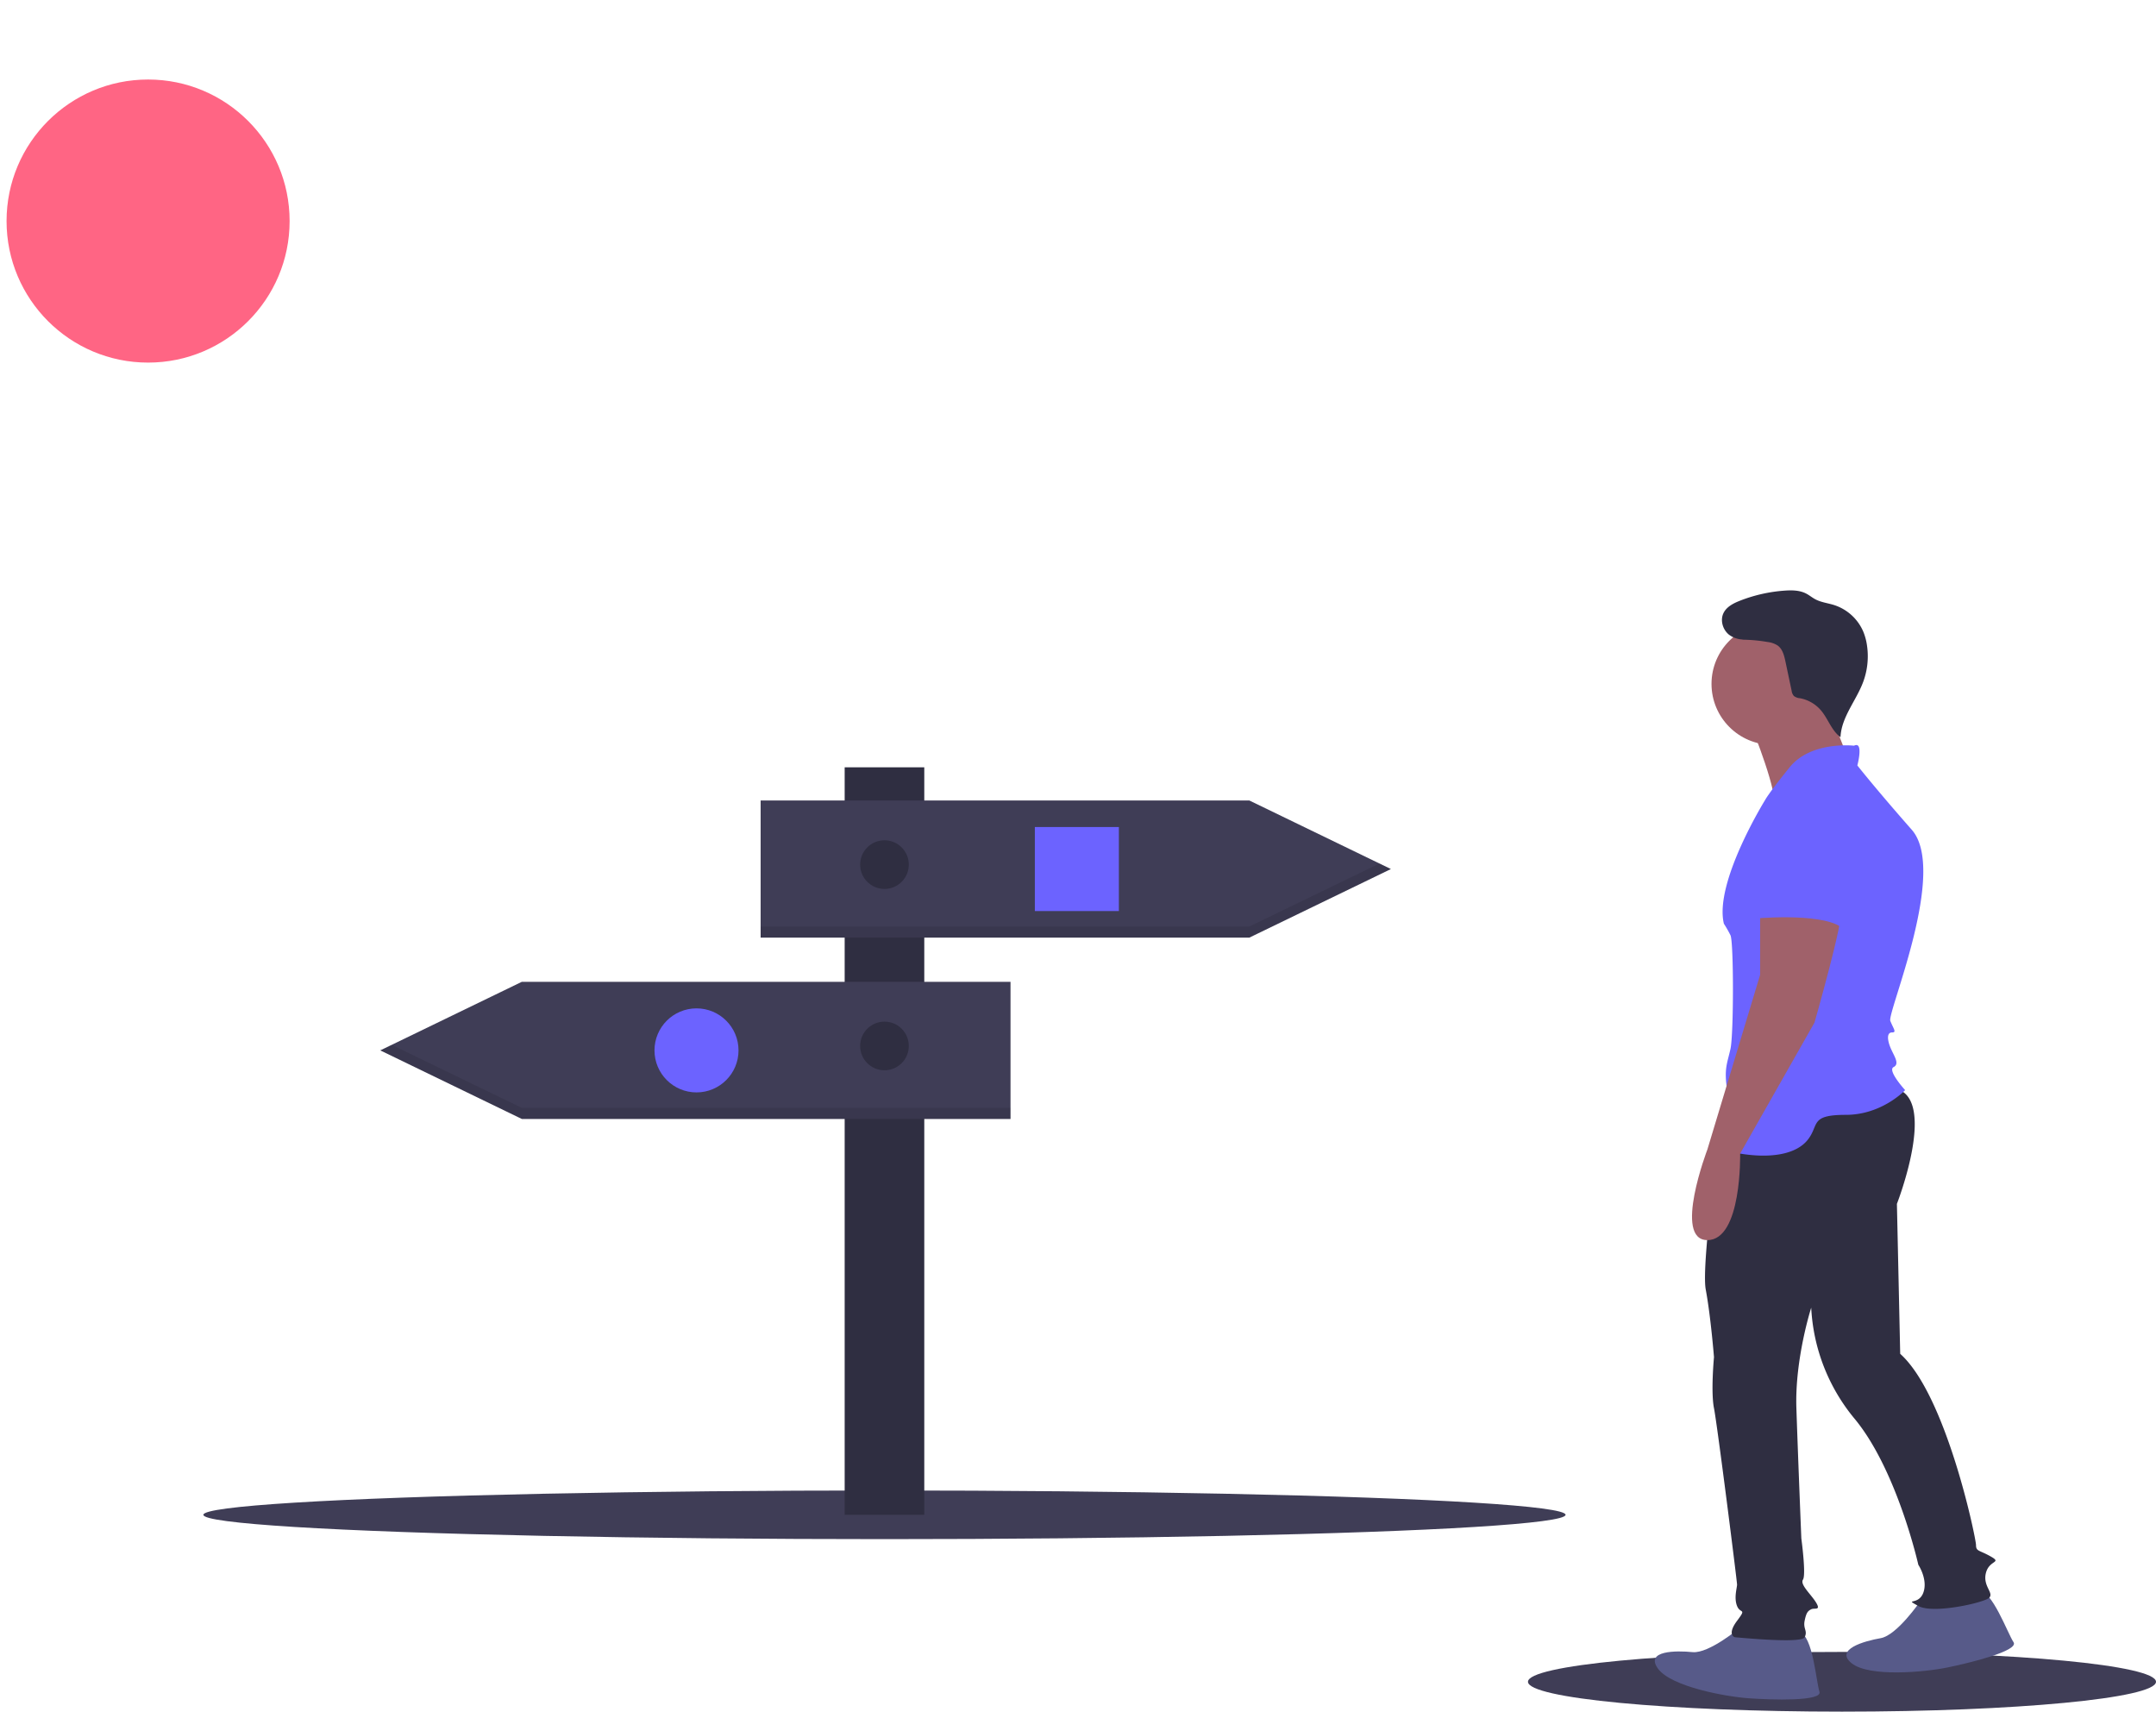 <?xml version="1.0" encoding="UTF-8" standalone="no"?>
<svg
   xmlns:dc="http://purl.org/dc/elements/1.1/"
   xmlns:cc="http://creativecommons.org/ns#"
   xmlns:rdf="http://www.w3.org/1999/02/22-rdf-syntax-ns#"
   xmlns:svg="http://www.w3.org/2000/svg"
   xmlns="http://www.w3.org/2000/svg"
   xmlns:sodipodi="http://sodipodi.sourceforge.net/DTD/sodipodi-0.dtd"
   xmlns:inkscape="http://www.inkscape.org/namespaces/inkscape"
   inkscape:version="1.0 (4035a4fb49, 2020-05-01)"
   sodipodi:docname="road_sign_mfpo.svg"
   version="1.1"
   viewBox="0 0 974.967 773.958"
   height="773.958"
   width="974.967"
   data-name="Layer 1"
   id="ee68b97f-fc10-400d-a2ff-be2b67d80654">
  <defs
     id="defs69" />
  <sodipodi:namedview
     inkscape:current-layer="ee68b97f-fc10-400d-a2ff-be2b67d80654"
     inkscape:window-maximized="1"
     inkscape:window-y="-8"
     inkscape:window-x="1912"
     inkscape:cy="386.97897"
     inkscape:cx="487.48349"
     inkscape:zoom="1.0133677"
     showgrid="false"
     id="namedview67"
     inkscape:window-height="1027"
     inkscape:window-width="1920"
     inkscape:pageshadow="2"
     inkscape:pageopacity="0"
     guidetolerance="10"
     gridtolerance="10"
     objecttolerance="10"
     borderopacity="1"
     bordercolor="#666666"
     pagecolor="#ffffff" />
  <title
     id="title10">road sign</title>
  <circle
     id="circle12"
     fill="#ff6584"
     r="64"
     cy="99.958"
     cx="66.967" />
  <ellipse
     id="ellipse22"
     fill="#3f3d56"
     ry="11"
     rx="308"
     cy="684.958"
     cx="399.967" />
  <ellipse
     id="ellipse24"
     fill="#3f3d56"
     ry="13.5"
     rx="142"
     cy="760.458"
     cx="832.967" />
  <rect
     id="rect26"
     fill="#2f2e41"
     height="338"
     width="36"
     y="346.958"
     x="381.967" />
  <polygon
     id="polygon28"
     fill="#3f3d56"
     points="564.967 423.958 343.967 423.958 343.967 361.958 564.967 361.958 628.967 392.958 564.967 423.958" />
  <polygon
     id="polygon30"
     opacity="0.1"
     points="564.967 418.958 343.967 418.958 343.967 423.958 564.967 423.958 628.967 392.958 623.806 390.458 564.967 418.958" />
  <polygon
     id="polygon32"
     fill="#3f3d56"
     points="235.967 505.958 456.967 505.958 456.967 443.958 235.967 443.958 171.967 474.958 235.967 505.958" />
  <polygon
     id="polygon34"
     opacity="0.1"
     points="177.128 472.458 171.967 474.958 235.967 505.958 456.967 505.958 456.967 500.958 235.967 500.958 177.128 472.458" />
  <rect
     id="rect36"
     fill="#6c63ff"
     height="38"
     width="38"
     y="373.958"
     x="467.967" />
  <circle
     id="circle38"
     fill="#6c63ff"
     r="19"
     cy="474.958"
     cx="314.967" />
  <circle
     id="circle40"
     fill="#2f2e41"
     r="11"
     cy="390.958"
     cx="399.967" />
  <circle
     id="circle42"
     fill="#2f2e41"
     r="11"
     cy="472.958"
     cx="399.967" />
  <path
     id="path48"
     fill="#575a89"
     transform="translate(-112.517 -63.021)"
     d="M899.524,798.893s-14.159,11.923-21.611,11.178-21.611-.745-15.649,7.452,30.554,12.669,40.987,13.414,33.535,1.49,32.044-2.981S932.313,802.619,926.351,801.129,899.524,798.893,899.524,798.893Z" />
  <path
     id="path50"
     fill="#575a89"
     transform="translate(-112.517 -63.021)"
     d="M980.789,787.186s-10.434,15.29-17.812,16.575-21.016,5.09-13.071,11.384,32.834,3.991,43.084,1.905,32.701-7.577,30.064-11.483-9.681-23.604-15.824-23.437S980.789,787.186,980.789,787.186Z" />
  <path
     id="path52"
     fill="#2f2e41"
     transform="translate(-112.517 -63.021)"
     d="M891.229,568.517s-9.591,65.684-7.355,77.607,3.726,30.554,3.726,30.554-1.49,15.649,0,23.102,10.433,78.247,10.433,79.738-1.49,5.962,0,9.688,4.471.745,0,6.707-1.49,7.452-.745,7.452,29.809,2.981,31.299,0-.745-3.726,0-7.452,1.49-4.471,2.981-5.216,4.471.745,2.236-2.981-7.452-8.197-5.962-10.433-.745-18.63-.745-18.63-1.49-36.515-2.236-58.872,6.707-45.458,6.707-45.458a85.264,85.264,0,0,0,19.376,49.929c19.376,23.102,29.063,66.324,29.063,66.324s4.471,6.707,2.236,12.669-8.943,2.236-2.236,5.962,29.809-1.49,32.044-3.726-2.981-5.216-1.49-11.178,7.452-4.471,2.236-7.452-6.707-2.236-6.707-5.216-13.414-67.814-34.28-86.445l-1.49-67.814s18.63-47.694-.745-52.165S891.229,568.517,891.229,568.517Z" />
  <path
     id="path54"
     fill="#a0616a"
     transform="translate(-112.517 -63.021)"
     d="M904.74,392.006s12.669,31.299,9.688,35.77,36.515-14.904,36.515-14.904-12.669-31.299-12.669-35.025S904.74,392.006,904.74,392.006Z" />
  <circle
     id="circle56"
     fill="#a0616a"
     r="27.573"
     cy="309.237"
     cx="801.539" />
  <path
     id="path58"
     fill="#6c63ff"
     transform="translate(-112.517 -63.021)"
     d="M950.943,400.204s-19.376-2.236-29.063,9.688-11.178,14.904-11.178,14.904-23.102,37.261-18.63,55.891a53.906,53.906,0,0,1,2.981,5.216c1.49,2.981,1.49,44.713,0,51.42s-2.981,8.943-1.49,18.63-11.923,25.337,3.726,28.318,27.573.745,32.789-5.962.745-11.178,17.14-11.178,26.828-11.178,26.828-11.178-8.197-8.943-5.216-10.433,0-5.216-1.49-8.943-1.49-6.707.745-6.707.745-1.49-.745-5.216,26.082-67.814,9.688-86.445-24.592-29.063-24.592-29.063S955.415,397.968,950.943,400.204Z" />
  <path
     id="path60"
     fill="#a0616a"
     transform="translate(-112.517 -63.021)"
     d="M908.466,470.999v32.789L884.619,582.781s-15.649,40.987,0,40.987,14.811-39.12,14.811-39.12l33.628-59.248s13.414-46.948,11.923-50.675S908.466,470.999,908.466,470.999Z" />
  <path
     id="path62"
     fill="#6c63ff"
     transform="translate(-112.517 -63.021)"
     d="M921.135,422.56s-22.356,8.943-16.395,32.789,0,23.102,0,23.102,30.554-2.981,40.242,3.726l2.236-8.943S956.16,421.815,921.135,422.56Z" />
  <path
     id="path64"
     fill="#2f2e41"
     transform="translate(-112.517 -63.021)"
     d="M904.64,351.559a11.001,11.001,0,0,1-10.334-1.608c-2.809-2.314-4-6.585-2.348-9.828,1.427-2.8,4.479-4.337,7.406-5.482a68.83,68.83,0,0,1,20.171-4.555c3.297-.234,6.759-.197,9.701,1.309,1.456.745,2.72,1.821,4.162,2.592,2.651,1.419,5.735,1.735,8.6,2.648A21.526,21.526,0,0,1,955.152,348.728a25.939,25.939,0,0,1,1.62,6.003,33.435,33.435,0,0,1-1.739,16.738c-3.177,8.458-9.839,15.852-10.215,24.879-4.078-2.959-5.59-8.299-8.858-12.133a16.503,16.503,0,0,0-9.419-5.463,5.246,5.246,0,0,1-2.808-1.024,4.52,4.52,0,0,1-1.025-2.392l-2.79-13.174c-.568-2.681-1.285-5.604-3.489-7.234a10.558,10.558,0,0,0-4.548-1.602,71.339,71.339,0,0,0-11.65-1.062" />
</svg>
